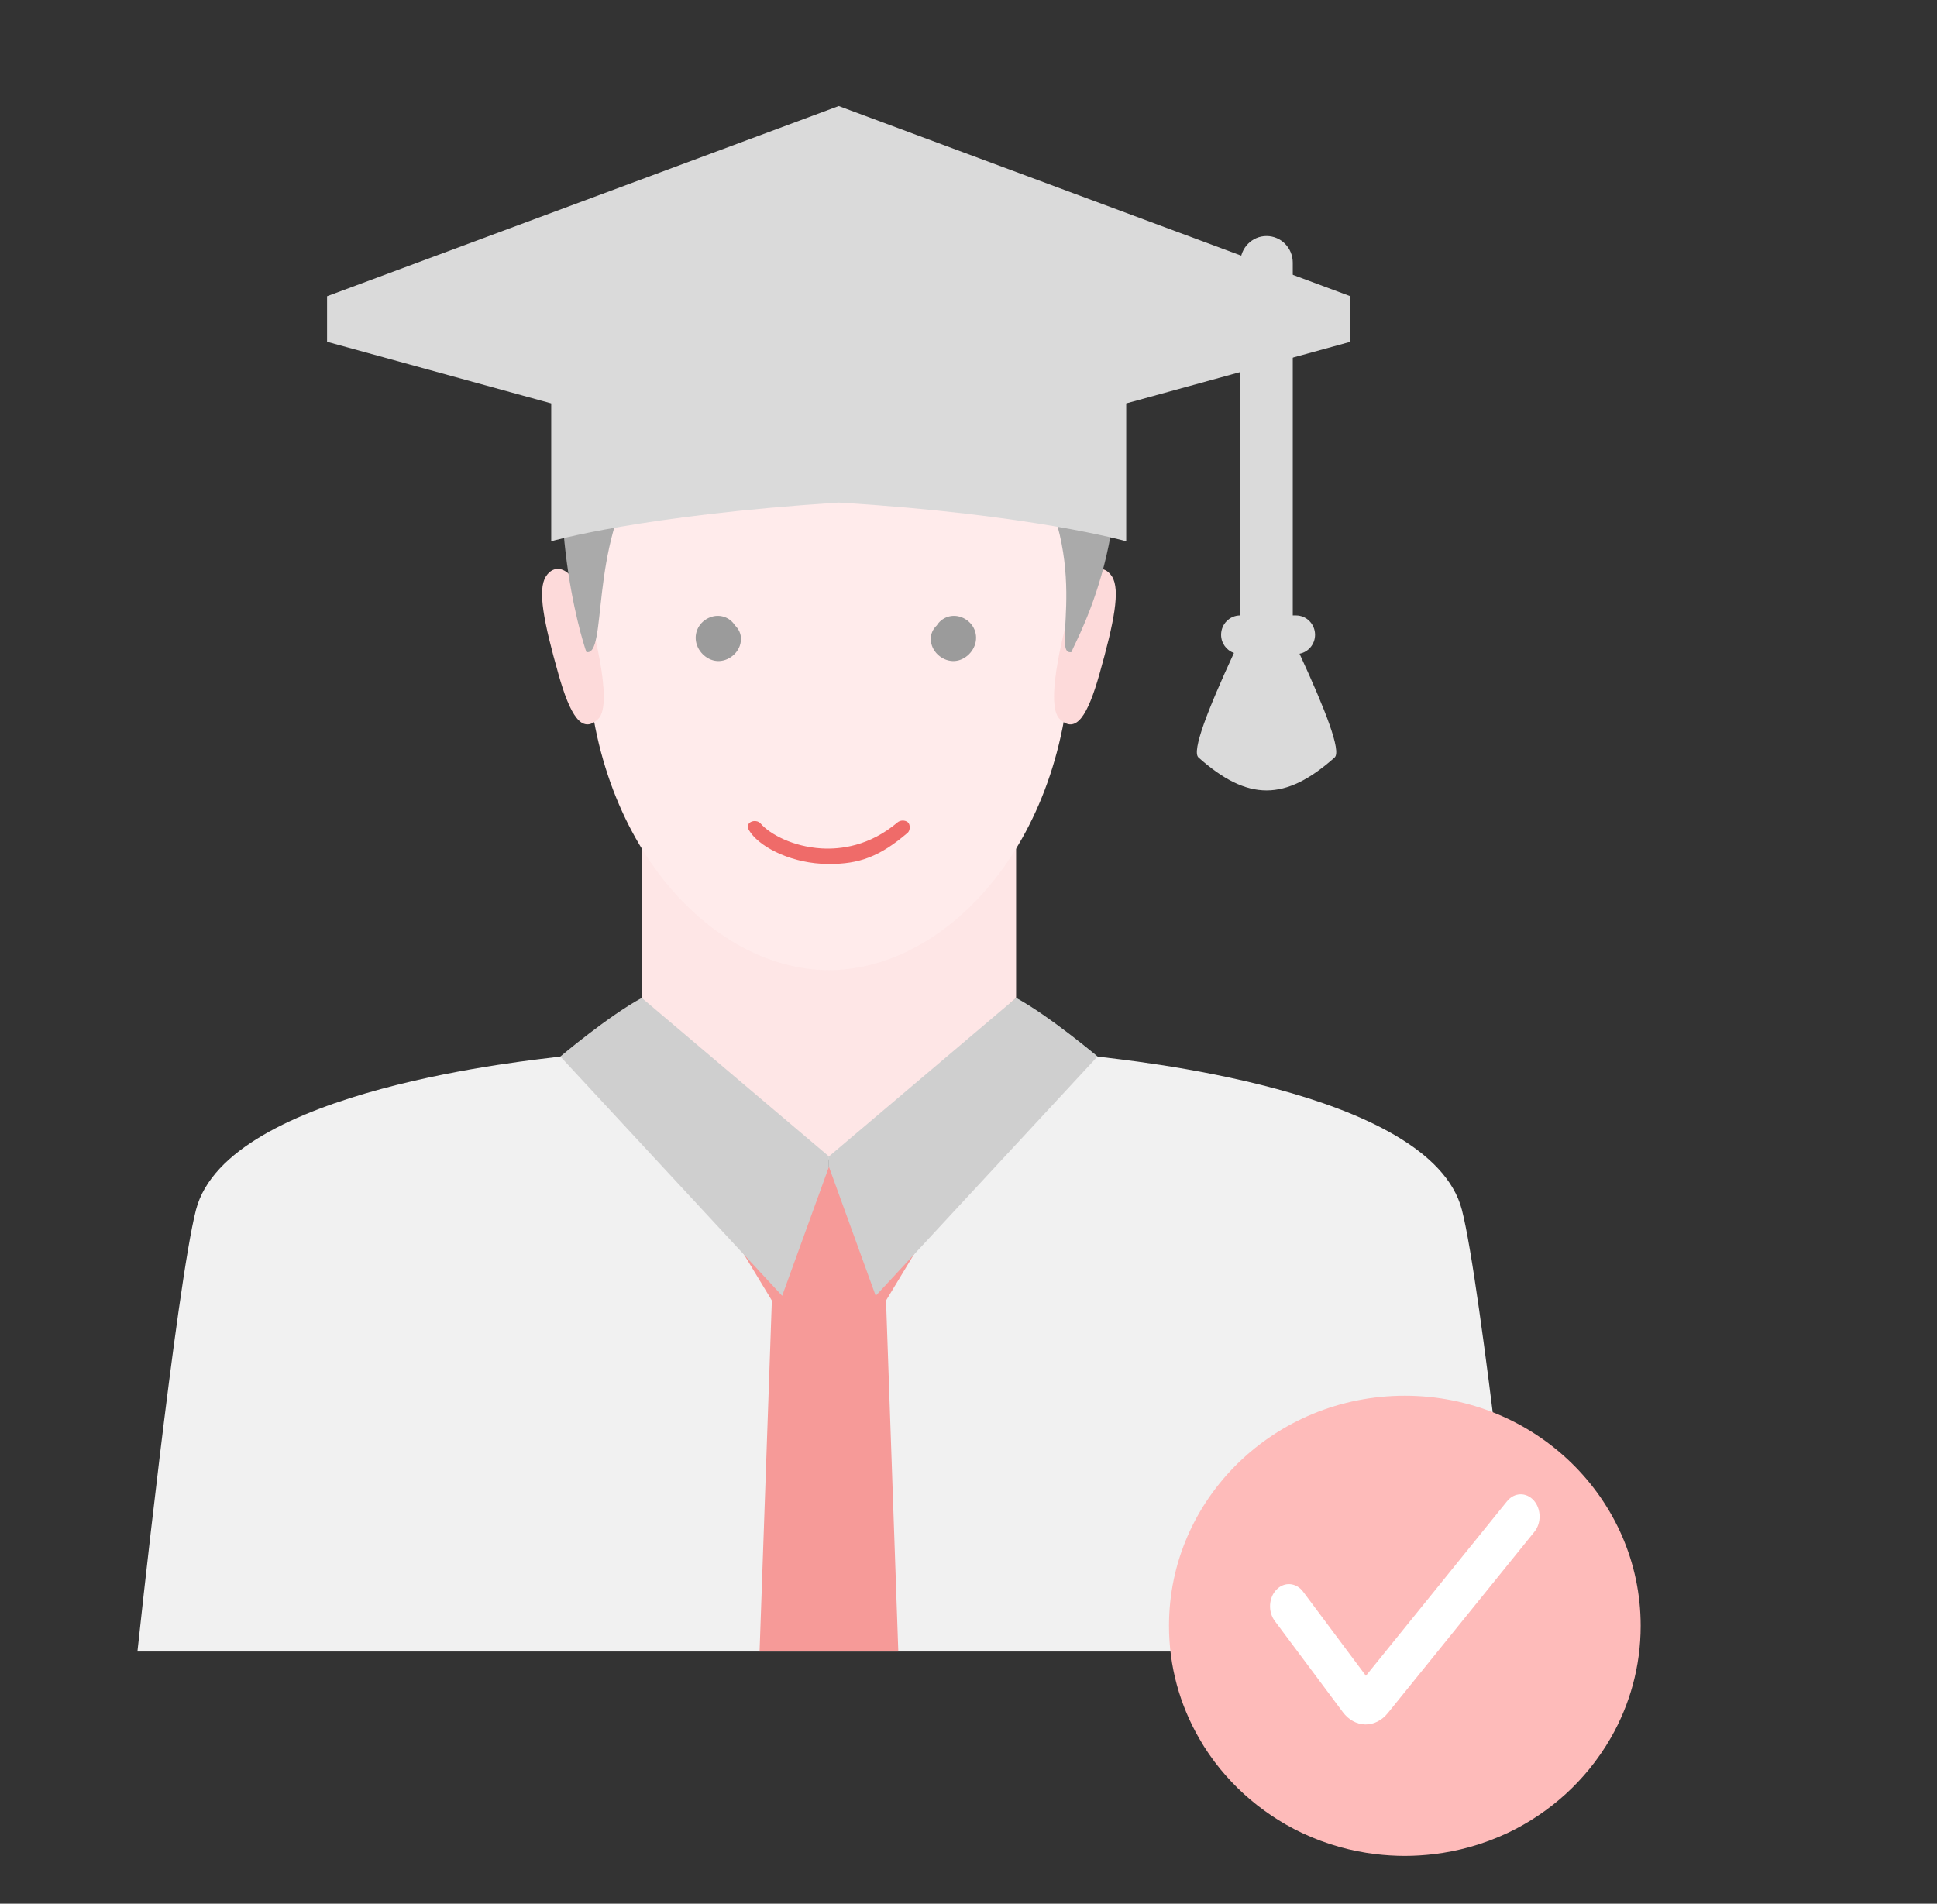 <svg xmlns="http://www.w3.org/2000/svg" width="59" height="58" viewBox="0 0 59 58">
  <rect x="0" y="0" width="59" height="58" fill="#333333" stroke="none"/>
  <g fill="none" fill-rule="evenodd" transform="translate(4 3)">
    <path fill="#FEE6E6" d="M21.249,20.834 L21.249,32.324 C17.356,32.324 15.548,28.982 15.548,27.929 L15.548,20.834 L21.249,20.834 Z M21.249,20.834 L26.95,20.834 L26.95,27.929 C26.95,28.982 25.142,32.324 21.249,32.324 L21.249,20.834 Z"/>
    <path fill="#FFEBEB" d="M13.874,16.502 C13.874,11.041 14.825,6.78 21.249,6.78 L21.249,26.556 C17.631,26.556 13.874,22.545 13.874,16.502 Z M28.624,16.502 C28.624,22.545 24.867,26.556 21.249,26.556 L21.249,6.78 C27.672,6.78 28.624,11.041 28.624,16.502 Z"/>
    <g transform="translate(16.62 14.882)">
      <path fill="#9B9B9B" d="M7.915,1.171 C8.058,0.942 8.336,0.829 8.607,0.904 C8.943,0.997 9.167,1.322 9.099,1.674 C9.038,1.996 8.736,2.266 8.404,2.259 C8.058,2.249 7.739,1.955 7.732,1.599 C7.725,1.428 7.8,1.281 7.915,1.171 Z"/>
      <path fill="#EF6B69" d="M4.623,8.44 C4.542,8.44 4.464,8.437 4.39,8.433 C3.38,8.371 2.472,7.893 2.189,7.404 C2.142,7.324 2.146,7.217 2.245,7.163 C2.344,7.109 2.48,7.129 2.547,7.207 C2.831,7.535 3.531,7.913 4.398,7.966 C4.988,8.001 5.867,7.894 6.719,7.173 C6.802,7.103 6.94,7.1 7.027,7.165 C7.114,7.231 7.108,7.42 7.027,7.49 C6.182,8.214 5.549,8.447 4.623,8.44 Z"/>
      <path fill="#9B9B9B" d="M1.766,1.171 C1.881,1.281 1.956,1.428 1.949,1.599 C1.942,1.955 1.624,2.249 1.277,2.259 C0.945,2.266 0.643,1.996 0.582,1.674 C0.514,1.322 0.738,0.997 1.074,0.904 C1.345,0.829 1.624,0.942 1.766,1.171"/>
    </g>
    <path fill="#FDDADA" d="M13.96,15.775 C13.508,14.15 12.89,14.15 12.628,14.562 C12.366,14.974 12.564,15.959 13.008,17.533 C13.364,18.792 13.72,19.382 14.221,18.906 C14.721,18.43 13.96,15.775 13.96,15.775"/>
    <path fill="#F1F1F1" d="M13.068,29.188 L21.249,32.549 L21.249,47.317 L0.186,47.317 C0.186,47.317 1.381,36.124 1.97,33.858 C2.929,30.167 12.374,29.288 13.013,29.197 L13.068,29.188 Z M29.43,29.188 L29.485,29.197 L29.485,29.197 C30.124,29.288 39.569,30.167 40.528,33.858 C41.117,36.124 42.312,47.317 42.312,47.317 L21.249,47.317 L21.249,32.549 L29.43,29.188 Z"/>
    <path fill="#F69A98" d="M21.249 36.622L21.249 47.317 19.136 47.317 19.51 36.622 21.249 36.622zM21.249 36.622L22.988 36.622 23.362 47.317 21.249 47.317 21.249 36.622zM21.249 32.549L21.249 36.622 19.51 36.622 18.398 34.785 19.719 32.549 21.249 32.549zM21.249 32.549L22.779 32.549 24.1 34.785 22.988 36.622 21.249 36.622 21.249 32.549z"/>
    <path fill="#CFCFCF" d="M17.655,29.188 L15.548,27.403 C14.532,27.952 13.068,29.188 13.068,29.188 L19.824,36.479 L21.249,32.549 L21.249,32.233 L17.655,29.188"/>
    <path fill="#FDDADA" d="M28.537,15.775 C28.989,14.15 29.608,14.15 29.87,14.562 C30.131,14.974 29.934,15.959 29.49,17.533 C29.134,18.792 28.778,19.382 28.277,18.906 C27.776,18.43 28.537,15.775 28.537,15.775"/>
    <path fill="#5D857C" d="M21.249,32.549 L21.356,32.433 L21.485,32.32 C21.614,32.316 21.741,32.307 21.865,32.295 L21.249,32.549 M25.058,30.984 C26.338,29.931 26.95,28.542 26.95,27.929 L26.95,27.403 C27.966,27.975 29.43,29.188 29.43,29.188 L25.058,30.984"/>
    <path fill="#A68A77" d="M21.485,32.32 L24.95,29.263 L26.95,27.403 L26.95,27.929 C26.95,28.542 26.338,29.931 25.058,30.984 L21.865,32.295 C21.741,32.307 21.614,32.316 21.485,32.32"/>
    <path fill="#CFCFCF" d="M24.843,29.188 L26.95,27.403 C27.966,27.952 29.43,29.188 29.43,29.188 L22.674,36.479 L21.249,32.549 L21.249,32.233 L24.843,29.188"/>
    <path fill="#AAA" d="M16.879,12.319 C16.879,12.319 19.305,11.702 21.249,10.547 L21.249,11.214 C19.056,12.01 16.879,12.319 16.879,12.319 Z M13.567,7.718 C14.357,4.558 17.109,2.82 21.249,2.82 L21.249,9.495 C19.217,10.6 16.558,11.157 15.486,11.348 C13.942,13.671 14.512,16.992 13.862,16.867 C13.709,16.453 12.426,12.283 13.567,7.718 Z M24.935,9.012 C24.089,9.983 22.666,10.7 21.249,11.214 L21.249,10.547 C22.001,10.1 22.681,9.573 23.12,8.969 C22.598,9.517 21.935,9.968 21.249,10.333 L21.249,9.504 L21.273,9.482 L21.249,9.495 L21.249,2.82 C21.799,2.82 22.332,2.843 22.84,2.892 C21.837,2.259 21.557,1.857 21.557,1.857 C23.381,1.807 24.336,2.549 25.269,3.458 L25.299,3.472 C24.739,2.607 24.02,1.965 24.02,1.965 C25.408,2.286 26.168,3.229 26.58,4.084 C26.596,3.273 26.401,2.517 26.401,2.517 C26.401,2.517 27.645,4.132 27.394,5.85 C27.394,5.85 28.958,6.059 29.43,7.52 C31.06,12.569 28.788,16.453 28.635,16.867 C27.95,16.998 29.43,13.934 27.055,10.62 C26.527,9.883 25.821,9.361 24.935,9.012 Z M17.413,11.678 C17.413,11.678 19.711,10.917 21.249,9.504 L21.249,10.333 C19.418,11.308 17.413,11.678 17.413,11.678 Z"/>
    <g fill="#DADADA" transform="translate(5.198)">
      <path d="M16.349,0.231 L0.764,6.025 L0.764,7.413 L7.592,9.29 L7.592,13.491 C7.592,13.491 10.309,12.702 16.349,12.312 C22.232,12.67 25.106,13.491 25.106,13.491 L25.106,9.29 L31.934,7.413 L31.934,6.025 L16.349,0.231"/>
      <path d="M30.385,16.917 C30.654,16.866 30.858,16.627 30.858,16.339 C30.858,16.014 30.598,15.75 30.277,15.75 L30.179,15.75 L30.179,5.002 C30.179,4.554 29.821,4.191 29.38,4.191 C28.94,4.191 28.582,4.554 28.582,5.002 L28.582,15.75 L28.576,15.75 C28.256,15.75 27.996,16.014 27.996,16.339 C27.996,16.597 28.16,16.813 28.387,16.894 C27.595,18.611 27.094,19.888 27.307,20.078 C28.808,21.416 29.952,21.416 31.454,20.078 C31.666,19.889 31.175,18.63 30.385,16.917"/>
    </g>
    <g transform="translate(31.28 39.38)">
      <path fill="#FEBBBA" d="M1.888,11.516 C2.108,11.784 2.348,12.039 2.607,12.275 C3.13,12.752 3.725,13.154 4.376,13.463 C4.746,13.637 5.135,13.783 5.539,13.895 C5.889,13.992 6.25,14.064 6.62,14.109 C6.911,14.143 7.209,14.163 7.51,14.163 C7.811,14.163 8.107,14.143 8.399,14.109 C8.769,14.064 9.13,13.992 9.48,13.895 C9.883,13.783 10.273,13.637 10.644,13.463 C11.295,13.154 11.89,12.752 12.413,12.275 C12.671,12.04 12.91,11.785 13.131,11.516 C13.372,11.219 13.59,10.904 13.782,10.571 C14.362,9.56 14.694,8.396 14.694,7.152 C14.694,3.282 11.478,0.143 7.511,0.143 C3.542,0.143 0.327,3.282 0.327,7.152 C0.327,8.395 0.658,9.56 1.239,10.571 C1.428,10.904 1.646,11.22 1.888,11.516 Z"/>
      <path fill="#FFF" d="M4.412,6.113 C4.203,5.833 3.839,5.804 3.601,6.051 C3.362,6.296 3.339,6.724 3.548,7.004 L5.623,9.784 C5.795,10.016 6.042,10.152 6.299,10.158 L6.317,10.158 C6.569,10.158 6.812,10.034 6.988,9.817 L11.457,4.289 C11.676,4.019 11.667,3.591 11.437,3.333 C11.207,3.076 10.843,3.087 10.624,3.358 L6.325,8.676 L4.412,6.113 L4.412,6.113 Z"/>
    </g>
  </g>
</svg>
